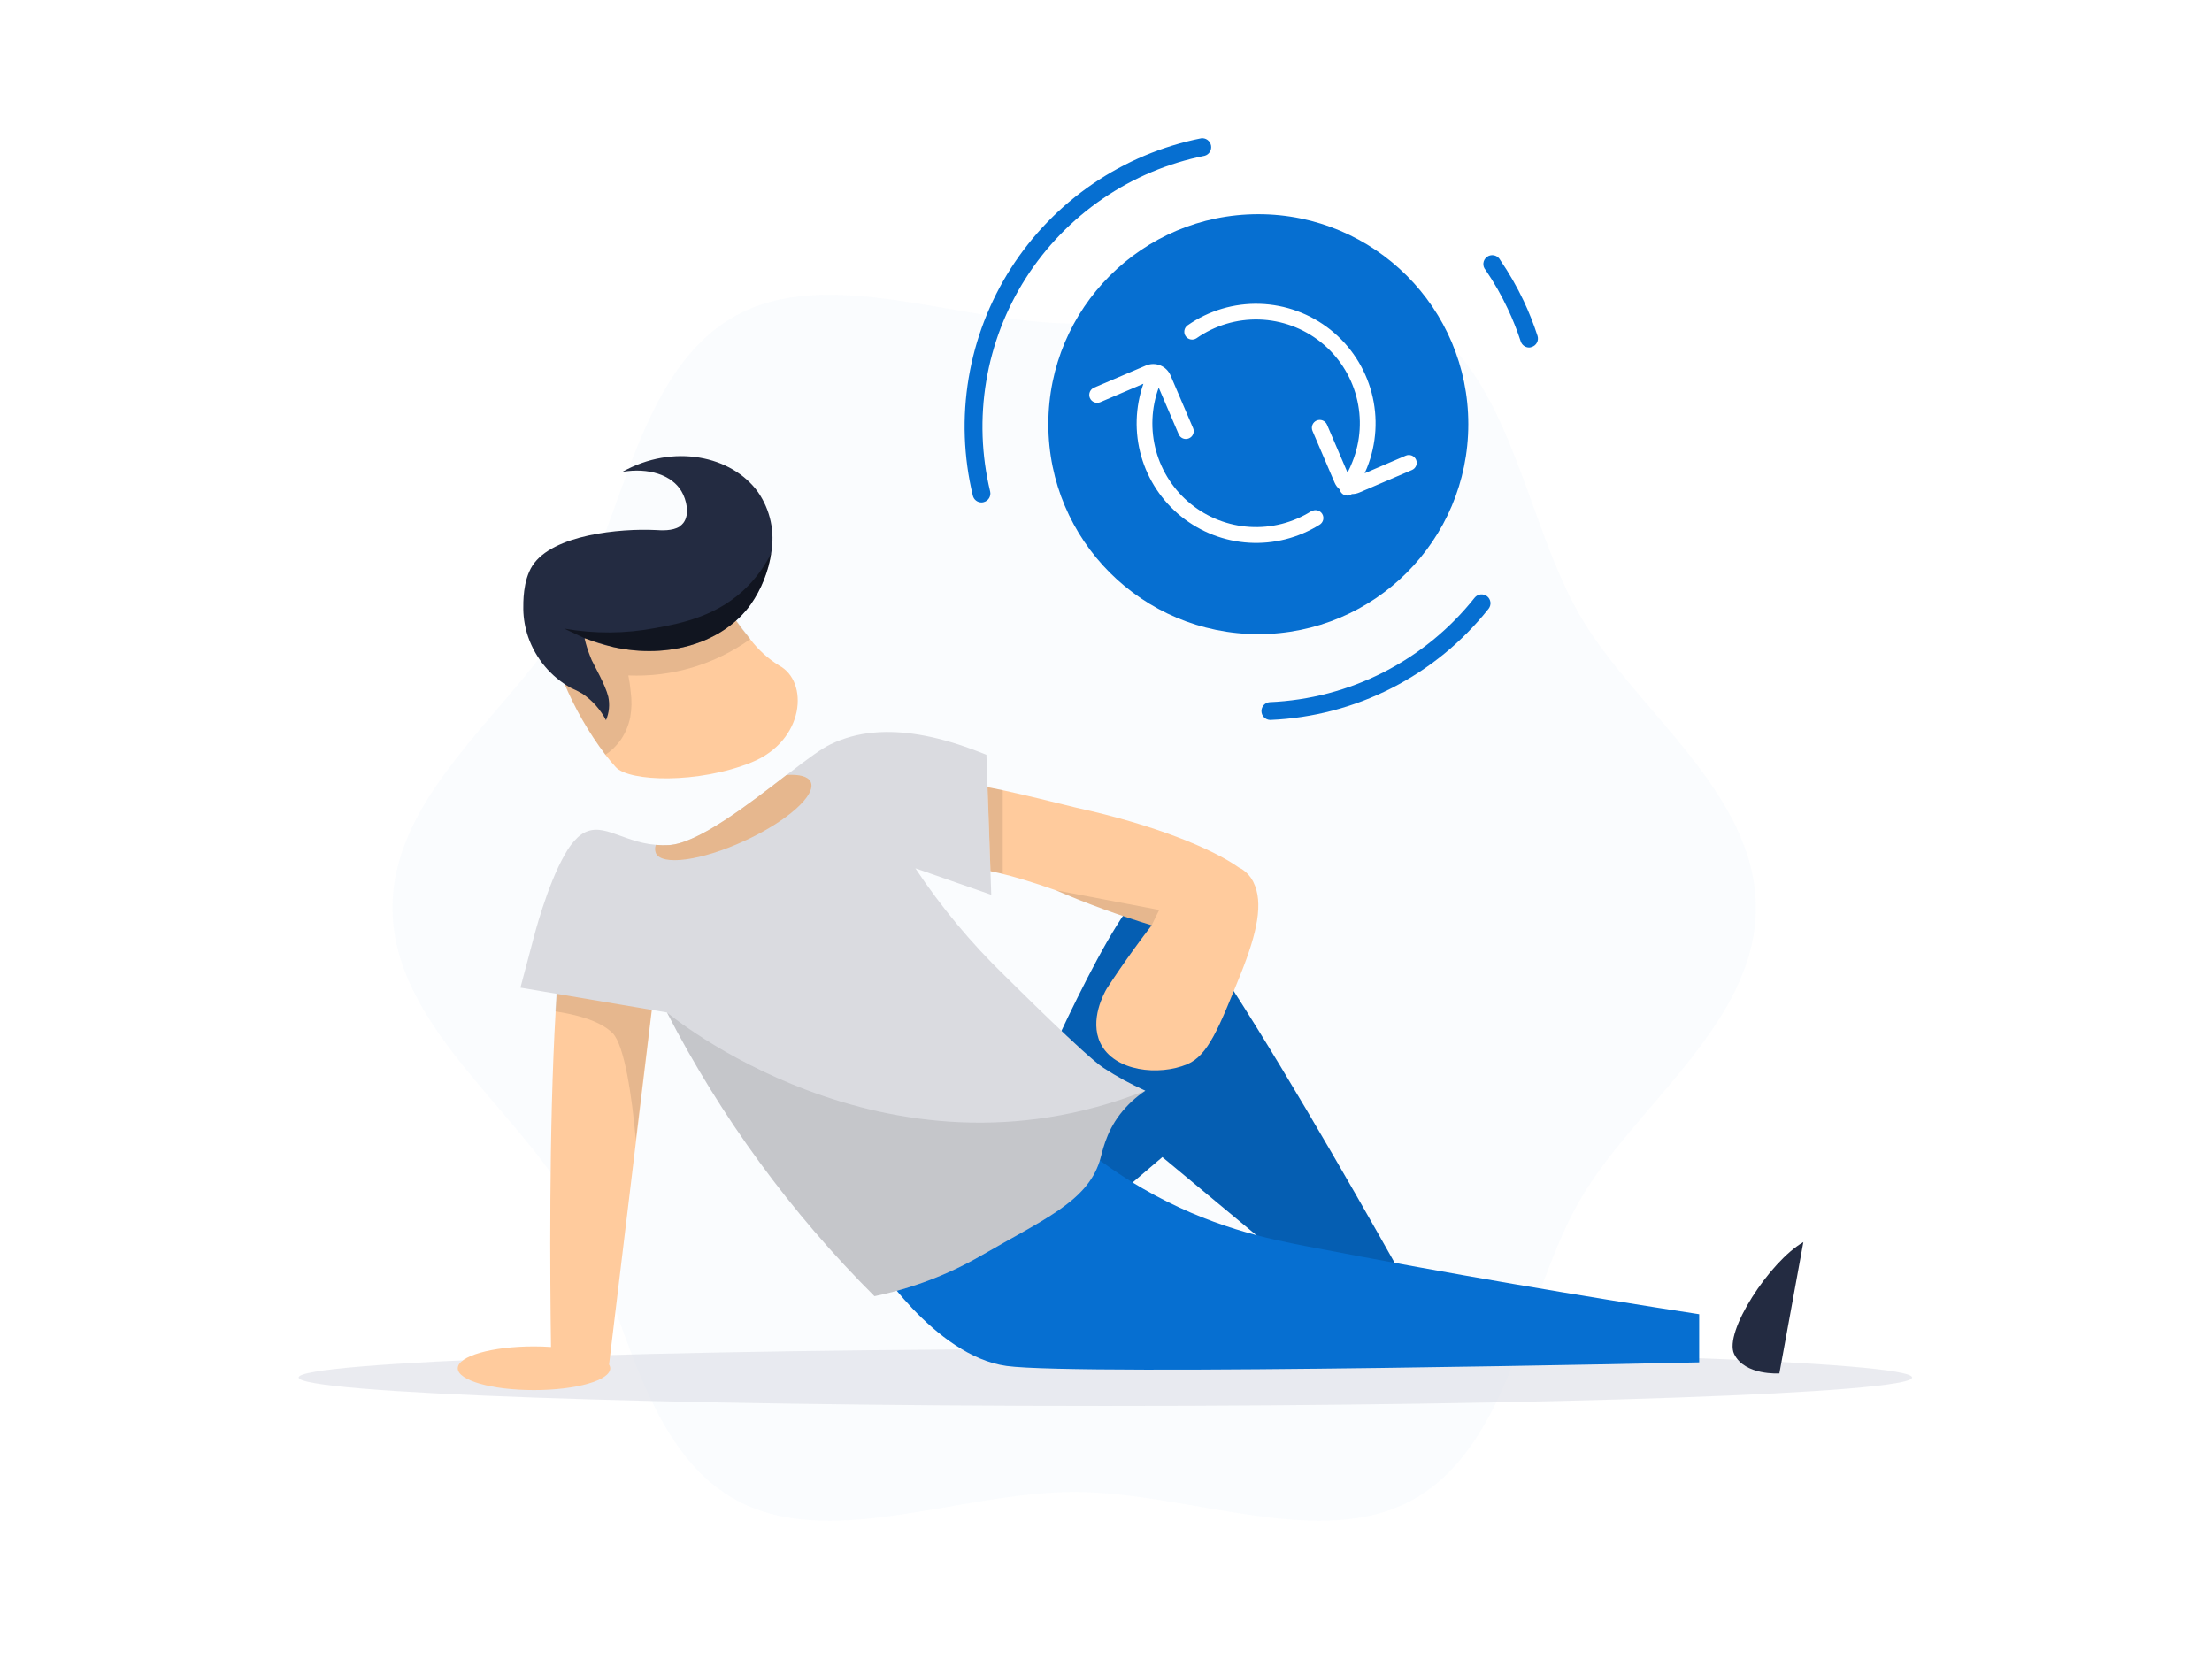 <svg xmlns="http://www.w3.org/2000/svg" width="800" height="600" fill="none" viewBox="0 0 800 600">
    <style>
        :where(.theme-dark, [data-theme="dark"]) .tblr-illustrations-boy-refresh-a { fill: black; opacity: 0.07; } :where(.theme-dark, [data-theme="dark"]) .tblr-illustrations-boy-refresh-b { fill: #1D2535; } :where(.theme-dark, [data-theme="dark"]) .tblr-illustrations-boy-refresh-c { fill: #454C5E; }
        @media (prefers-color-scheme: dark) { .tblr-illustrations-boy-refresh-a { fill: black; opacity: 0.07; } .tblr-illustrations-boy-refresh-b { fill: #1D2535; } .tblr-illustrations-boy-refresh-c { fill: #454C5E; } }
    </style>
    <path d="M141.958 328.31C141.958 370.016 186.065 400.274 205.559 433.951C225.649 468.697 230.488 521.798 265.164 541.905C298.858 561.382 346.805 539.591 388.51 539.591C430.216 539.591 478.163 561.382 511.839 541.905C546.585 521.798 551.424 468.697 571.444 433.951C590.921 400.274 635.028 370.016 635.028 328.31C635.028 286.605 590.921 256.329 571.444 222.652C551.336 187.906 546.498 134.806 511.839 114.698C478.163 95.221 430.216 117.012 388.51 117.012C346.805 117.012 298.858 95.221 265.164 114.698C230.418 134.806 225.579 187.906 205.559 222.652C186.065 256.329 141.958 286.587 141.958 328.31Z" fill="#066FD1" style="fill: #066FD1; fill: #066FD1;" opacity="0.02" class="tblr-illustrations-boy-refresh-a"/>
    <path d="M399.765 508.474C560.902 508.474 691.53 503.867 691.53 498.184C691.53 492.5 560.902 487.893 399.765 487.893C238.628 487.893 108 492.5 108 498.184C108 503.867 238.628 508.474 399.765 508.474Z" fill="#D6D8E2" opacity="0.5" class="tblr-illustrations-boy-refresh-b"/>
    <path d="M372.698 397.575C372.698 397.575 403.552 325.365 415.683 320.965C427.814 316.565 519.956 484.65 519.956 484.65H500.059L420.381 418.471L366.684 464.244L340.792 415.158L372.698 397.575Z" fill="#066FD1" style="fill: #066FD1; fill: #066FD1;"/>
    <path d="M372.698 397.575C372.698 397.575 403.552 325.365 415.683 320.965C427.814 316.565 519.956 484.65 519.956 484.65H500.059L420.381 418.471L366.684 464.244L340.792 415.158L372.698 397.575Z" fill="black" opacity="0.15"/>
    <path d="M652.208 449.22L643.53 496.711C643.53 496.711 631.013 497.57 627.174 489.699C623.335 481.827 640.024 456.232 652.208 449.22Z" fill="#232B41" class="tblr-illustrations-boy-refresh-c"/>
    <path d="M390.824 414.211C397.854 420.023 405.354 425.241 413.246 429.814C437.298 443.751 458.826 448.098 472.71 450.763C524.794 460.808 572.408 468.82 614.534 475.306V492.714C614.534 492.714 390.333 497.675 364.02 494.011C337.706 490.347 315.775 455.268 315.775 455.268L390.824 414.211Z" fill="#066FD1" style="fill: #066FD1; fill: #066FD1;"/>
    <path d="M453.339 319.107L453.146 318.703C452.212 316.934 450.842 315.432 449.167 314.338L448.062 313.76C438.49 306.923 417.331 298.245 389.387 292.144C350.556 282.52 330.466 277.927 308.973 284.922C281.362 293.915 265.672 314.917 236.939 310.482C232.16 309.727 227.495 308.372 223.055 306.449C218.309 307.11 213.86 309.146 210.257 312.305C207.119 314.952 204.84 324.839 203.245 338.741C202.281 346.665 201.492 355.886 200.948 365.844C198.477 408.181 198.932 463.578 199.283 487.157C197.302 487.016 195.233 486.946 193.112 486.946C177.895 486.946 165.554 490.453 165.554 494.853C165.554 499.253 177.825 502.742 193.112 502.742C208.399 502.742 220.688 499.235 220.688 494.853C220.673 494.373 220.527 493.906 220.267 493.503C223.551 466.435 226.818 439.356 230.067 412.265C232.65 391.111 235.209 369.946 237.745 348.769L237.833 348.874L295.492 417.244C317.756 407.801 340.014 398.375 362.267 388.967C348.125 364.108 333.989 339.25 319.86 314.391C329.421 313.002 339.114 312.76 348.733 313.672C355.745 314.338 364.335 315.793 382.041 322.052C393.299 326.869 404.81 331.071 416.524 334.639C414.438 337.356 412.352 340.126 410.283 343.001C406.69 347.945 403.359 352.818 400.238 357.604C399.379 359.094 393.927 368.806 397.959 377.221C402.956 387.599 419.224 389.177 429.374 384.9C436.913 381.709 440.787 371.857 448.658 352.398C454.759 337.181 456.968 326.435 453.339 319.107Z" fill="#FFCB9D" style="fill: #FFCB9D; fill: #FFCB9D;"/>
    <path d="M416.524 334.639C417.418 332.798 418.277 330.94 419.242 329.099L381.796 321.964C387.055 324.243 392.718 326.505 398.678 328.678C404.639 330.852 410.809 332.921 416.524 334.639Z" fill="black" opacity="0.1"/>
    <path d="M455.092 229.349C497.034 229.349 531.035 195.348 531.035 153.406C531.035 111.463 497.034 77.462 455.092 77.462C413.149 77.462 379.148 111.463 379.148 153.406C379.148 195.348 413.149 229.349 455.092 229.349Z" fill="#066FD1" style="fill: #066FD1; fill: #066FD1;"/>
    <path d="M512.155 166.291C511.861 165.599 511.305 165.051 510.608 164.769C509.912 164.486 509.131 164.491 508.438 164.783L493.537 171.164C493.835 170.516 494.116 169.85 494.396 169.183C497.859 160.545 498.442 151.019 496.058 142.023C493.674 133.027 488.451 125.04 481.164 119.25C473.878 113.46 464.917 110.176 455.615 109.887C446.312 109.597 437.165 112.317 429.532 117.643C429.226 117.856 428.965 118.127 428.763 118.441C428.562 118.755 428.425 119.105 428.359 119.472C428.293 119.84 428.3 120.216 428.379 120.58C428.459 120.945 428.609 121.29 428.822 121.596C429.035 121.902 429.306 122.164 429.62 122.365C429.934 122.566 430.285 122.704 430.652 122.77C431.019 122.836 431.395 122.829 431.76 122.749C432.124 122.67 432.469 122.519 432.775 122.306C439.403 117.676 447.348 115.309 455.428 115.558C463.509 115.807 471.293 118.658 477.623 123.687C483.952 128.717 488.489 135.655 490.557 143.471C492.625 151.286 492.115 159.56 489.102 167.062C488.592 168.38 488.007 169.668 487.349 170.919L479.933 153.599C479.786 153.253 479.572 152.94 479.304 152.678C479.036 152.415 478.718 152.208 478.37 152.068C478.021 151.928 477.649 151.858 477.273 151.862C476.898 151.866 476.527 151.944 476.182 152.091C475.836 152.238 475.523 152.452 475.261 152.72C474.998 152.989 474.791 153.306 474.651 153.654C474.511 154.003 474.441 154.375 474.445 154.751C474.449 155.126 474.527 155.497 474.674 155.842L482.668 174.53C483.08 175.501 483.717 176.36 484.526 177.037C484.666 177.662 485.016 178.219 485.516 178.618C486.017 179.017 486.639 179.232 487.279 179.229C487.864 179.215 488.432 179.025 488.909 178.685C489.83 178.682 490.742 178.497 491.591 178.142L510.595 170.007C510.942 169.867 511.258 169.659 511.525 169.396C511.791 169.133 512.003 168.819 512.148 168.474C512.293 168.128 512.369 167.758 512.37 167.383C512.371 167.008 512.298 166.637 512.155 166.291ZM474.201 184.909C467.571 189.062 459.809 191.038 452 190.562C444.191 190.086 436.727 187.18 430.651 182.252C424.575 177.324 420.192 170.619 418.115 163.077C416.038 155.535 416.37 147.531 419.066 140.187L426.272 157.017C426.482 157.537 426.843 157.982 427.309 158.294C427.774 158.607 428.323 158.772 428.884 158.77C429.264 158.772 429.64 158.695 429.988 158.542C430.332 158.399 430.645 158.188 430.907 157.923C431.169 157.658 431.377 157.344 431.517 156.998C431.657 156.653 431.727 156.283 431.724 155.91C431.72 155.537 431.643 155.168 431.496 154.826L423.361 135.822C423.013 134.992 422.504 134.24 421.863 133.608C421.222 132.977 420.462 132.478 419.628 132.142C418.793 131.807 417.9 131.64 417 131.651C416.1 131.663 415.211 131.853 414.386 132.211L395.68 140.187C395.335 140.335 395.022 140.549 394.759 140.817C394.497 141.085 394.29 141.403 394.15 141.751C394.01 142.099 393.94 142.472 393.944 142.847C393.947 143.223 394.025 143.594 394.173 143.939C394.32 144.284 394.534 144.597 394.802 144.86C395.071 145.123 395.388 145.33 395.736 145.47C396.085 145.61 396.457 145.68 396.833 145.676C397.208 145.672 397.579 145.594 397.924 145.447L413.527 138.785C410.555 147.236 410.282 156.401 412.746 165.014C415.21 173.627 420.288 181.261 427.279 186.863C434.27 192.464 442.828 195.755 451.771 196.281C460.714 196.807 469.599 194.542 477.198 189.8C477.528 189.609 477.816 189.354 478.045 189.05C478.274 188.746 478.44 188.399 478.533 188.03C478.625 187.661 478.642 187.277 478.583 186.901C478.524 186.525 478.39 186.164 478.189 185.841C477.988 185.518 477.724 185.238 477.413 185.019C477.102 184.8 476.75 184.645 476.378 184.565C476.006 184.484 475.621 184.479 475.247 184.551C474.873 184.622 474.517 184.767 474.201 184.979V184.909Z" fill="white"/>
    <path d="M194.953 221.951C196.565 226.807 199.02 233.907 202.28 242.55C203.034 244.443 203.665 246.056 203.893 246.669C207.794 256.03 212.853 264.864 218.952 272.966C220.197 274.561 221.424 276.051 222.721 277.471C227.542 282.73 252.524 283.537 271.808 275.718C291.091 267.899 292.687 246.389 281.695 240.656C277.712 238.169 274.213 234.979 271.369 231.242C267.401 226.397 263.78 221.277 260.535 215.92C259.477 214.254 258.466 212.559 257.502 210.836L237.956 201.808L200.44 212.362C202.701 218.55 202.298 223.406 200.44 224.37C198.582 225.334 195.636 222.547 194.953 221.951Z" fill="#FFCB9D" style="fill: #FFCB9D; fill: #FFCB9D;"/>
    <path d="M194.953 221.951C196.565 226.807 199.02 233.907 202.28 242.55C203.034 244.443 203.665 246.056 203.893 246.67C207.794 256.03 212.853 264.865 218.952 272.966C221.166 271.498 223.081 269.624 224.597 267.443C226.21 265.011 227.341 262.291 227.928 259.432C228.469 256.392 228.528 253.286 228.103 250.228C227.937 248.232 227.65 246.247 227.244 244.285C243.025 244.955 258.574 240.313 271.404 231.102C267.446 226.253 263.832 221.133 260.588 215.78C259.53 214.114 258.519 212.419 257.555 210.696L238.008 201.668L200.44 212.362C202.684 218.55 202.298 223.406 200.44 224.37C198.582 225.335 195.636 222.547 194.953 221.951Z" fill="black" opacity="0.1"/>
    <path d="M278.908 200.09C277.882 206.708 275.371 213.007 271.562 218.515C261.728 232.294 242.076 238.535 221.687 233.995C218.231 233.216 214.842 232.161 211.555 230.839H211.449C211.432 230.896 211.432 230.957 211.449 231.014C211.924 233.093 212.557 235.133 213.343 237.115C213.728 238.027 213.816 238.307 214.044 238.868C214.184 239.149 214.342 239.412 214.359 239.447C214.798 240.516 218.953 247.704 219.987 251.981C220.599 254.827 220.311 257.792 219.163 260.466C217.164 256.616 214.236 253.326 210.643 250.894C209.278 250.088 207.861 249.373 206.401 248.756C199.193 244.698 193.719 238.145 191.009 230.331C189.91 227.123 189.319 223.763 189.255 220.373C189.255 218.164 189.028 210.083 192.551 204.596C199.827 193.323 224.405 191.079 237.009 191.693C239.236 191.816 243.11 192.096 245.775 190.448V190.361C246.296 190.045 246.754 189.635 247.125 189.151C249.561 186.03 248.282 180.736 246.458 177.668C242.952 171.743 234.537 169.043 225.071 170.656C243.513 160.33 264.673 164.801 274.157 177.984C278.606 184.432 280.315 192.383 278.908 200.09Z" fill="#232B41" class="tblr-illustrations-boy-refresh-c"/>
    <path d="M278.908 200.09C277.882 206.708 275.371 213.007 271.562 218.515C261.728 232.294 242.076 238.535 221.687 233.995C216.603 232.382 212.238 231.032 211.554 230.839H211.449L204.034 227.333C214.947 229.263 226.119 229.198 237.009 227.14C246.651 225.387 260.027 222.775 270.721 211.713C274.015 208.269 276.775 204.352 278.908 200.09Z" fill="black" opacity="0.5"/>
    <path d="M354.956 181.718C354.234 181.717 353.532 181.473 352.966 181.025C352.4 180.576 352.001 179.949 351.836 179.246C348.473 165.324 347.958 150.867 350.321 136.741C352.685 122.616 357.879 109.113 365.59 97.045C373.302 84.976 383.373 74.59 395.198 66.511C407.023 58.431 420.36 52.824 434.406 50.027C435.216 49.922 436.036 50.129 436.7 50.605C437.364 51.081 437.822 51.792 437.982 52.593C438.143 53.394 437.993 54.227 437.563 54.922C437.134 55.617 436.456 56.123 435.668 56.338C422.477 58.973 409.954 64.244 398.849 71.835C387.744 79.427 378.287 89.182 371.043 100.517C363.799 111.851 358.919 124.532 356.694 137.798C354.469 151.064 354.945 164.643 358.094 177.721C358.295 178.551 358.159 179.426 357.715 180.156C357.271 180.885 356.557 181.409 355.727 181.613C355.476 181.681 355.217 181.716 354.956 181.718ZM553.054 125.689C552.373 125.69 551.71 125.474 551.158 125.074C550.607 124.675 550.197 124.11 549.986 123.463C548.677 119.441 547.114 115.506 545.305 111.682C543.013 106.801 540.334 102.111 537.294 97.658C536.987 97.317 536.757 96.916 536.618 96.479C536.479 96.043 536.434 95.582 536.487 95.127C536.54 94.672 536.689 94.234 536.925 93.841C537.16 93.448 537.477 93.11 537.853 92.849C538.23 92.588 538.657 92.41 539.108 92.327C539.558 92.245 540.021 92.258 540.466 92.368C540.91 92.478 541.326 92.682 541.686 92.965C542.046 93.248 542.342 93.605 542.553 94.011C545.784 98.742 548.639 103.718 551.09 108.895C553.003 112.966 554.66 117.152 556.052 121.43C556.185 121.831 556.237 122.255 556.206 122.677C556.174 123.099 556.058 123.511 555.865 123.888C555.673 124.264 555.407 124.599 555.084 124.872C554.761 125.146 554.387 125.352 553.983 125.479C553.688 125.602 553.373 125.674 553.054 125.689ZM459.282 260.378C458.467 260.336 457.699 259.986 457.132 259.4C456.564 258.814 456.24 258.034 456.225 257.219C456.209 256.403 456.503 255.612 457.048 255.004C457.592 254.397 458.347 254.018 459.159 253.945C473.506 253.342 487.554 249.657 500.35 243.141C513.145 236.625 524.388 227.431 533.314 216.183C533.842 215.514 534.614 215.081 535.461 214.981C536.307 214.881 537.159 215.121 537.828 215.649C538.498 216.176 538.93 216.948 539.031 217.795C539.131 218.642 538.891 219.493 538.363 220.163C528.871 232.136 516.912 241.925 503.3 248.864C489.687 255.804 474.74 259.731 459.475 260.378H459.282Z" fill="#066FD1" style="fill: #066FD1; fill: #066FD1;"/>
    <path d="M237.71 348.734L238.359 339.828L203.122 338.671C202.158 346.595 201.369 355.816 200.843 365.774C207.522 366.843 216.621 368.771 221.547 373.645C225.842 377.957 228.559 396.628 229.944 412.125L237.71 348.734ZM357.095 284.729L358.235 315.057L362.652 316.039V285.746L357.095 284.729Z" fill="black" opacity="0.1"/>
    <path d="M414.228 394.471C410.744 396.786 407.659 399.651 405.094 402.956C399.695 409.969 398.678 416.893 397.661 420.066C392.911 434.705 377.221 441.103 354.746 454.164C342.778 461.052 329.788 465.988 316.266 468.784C286.075 438.685 260.755 404.068 241.217 366.177L188.221 357.201L192.972 339.284C192.972 339.284 197.793 320.211 204.332 308.956C205.565 306.645 207.156 304.545 209.048 302.733C216.919 295.826 224.089 304.486 237.272 305.555C238.828 305.709 240.393 305.738 241.953 305.643C243.614 305.513 245.252 305.171 246.827 304.626C247.265 304.486 247.703 304.346 248.159 304.17C258.8 300.191 273.228 288.989 284.5 280.293C292.915 273.754 297.28 270.686 300.436 269.161C305.182 266.895 310.292 265.489 315.53 265.007L316.862 264.884C325.803 264.218 337.18 265.638 351.678 271.02C353.326 271.616 355.027 272.282 356.745 272.983C357.364 289.859 357.948 306.736 358.498 323.612C349.347 320.421 340.201 317.231 331.062 314.04C340.385 328.06 351.181 341.043 363.266 352.766C366.018 355.43 392.577 381.972 399.134 386.249C403.946 389.375 408.993 392.123 414.228 394.471Z" fill="#DADBE0"/>
    <path d="M269.125 304.17C253.663 311.288 239.323 313.234 237.202 308.536C236.816 307.58 236.816 306.511 237.202 305.555C238.763 305.709 240.334 305.738 241.9 305.643C252.418 305.065 270.808 290.83 284.43 280.294C289.04 279.978 292.231 280.767 293.195 282.8C295.386 287.516 284.605 297.088 269.125 304.17Z" fill="#FFCB9D" style="fill: #FFCB9D; fill: #FFCB9D;"/>
    <path d="M269.125 304.17C253.663 311.288 239.323 313.234 237.202 308.536C236.816 307.58 236.816 306.511 237.202 305.555C238.763 305.709 240.334 305.738 241.9 305.643C252.418 305.065 270.808 290.83 284.43 280.294C289.04 279.978 292.231 280.767 293.195 282.8C295.386 287.516 284.605 297.088 269.125 304.17ZM414.227 394.472C410.743 396.786 407.658 399.652 405.094 402.956C399.694 409.969 398.678 416.893 397.661 420.066C392.91 434.705 377.22 441.103 354.746 454.164C342.778 461.052 329.788 465.988 316.265 468.784C286.074 438.685 260.754 404.068 241.216 366.177C241.216 366.177 319.456 431.97 414.227 394.472Z" fill="black" opacity="0.1"/>
</svg>
